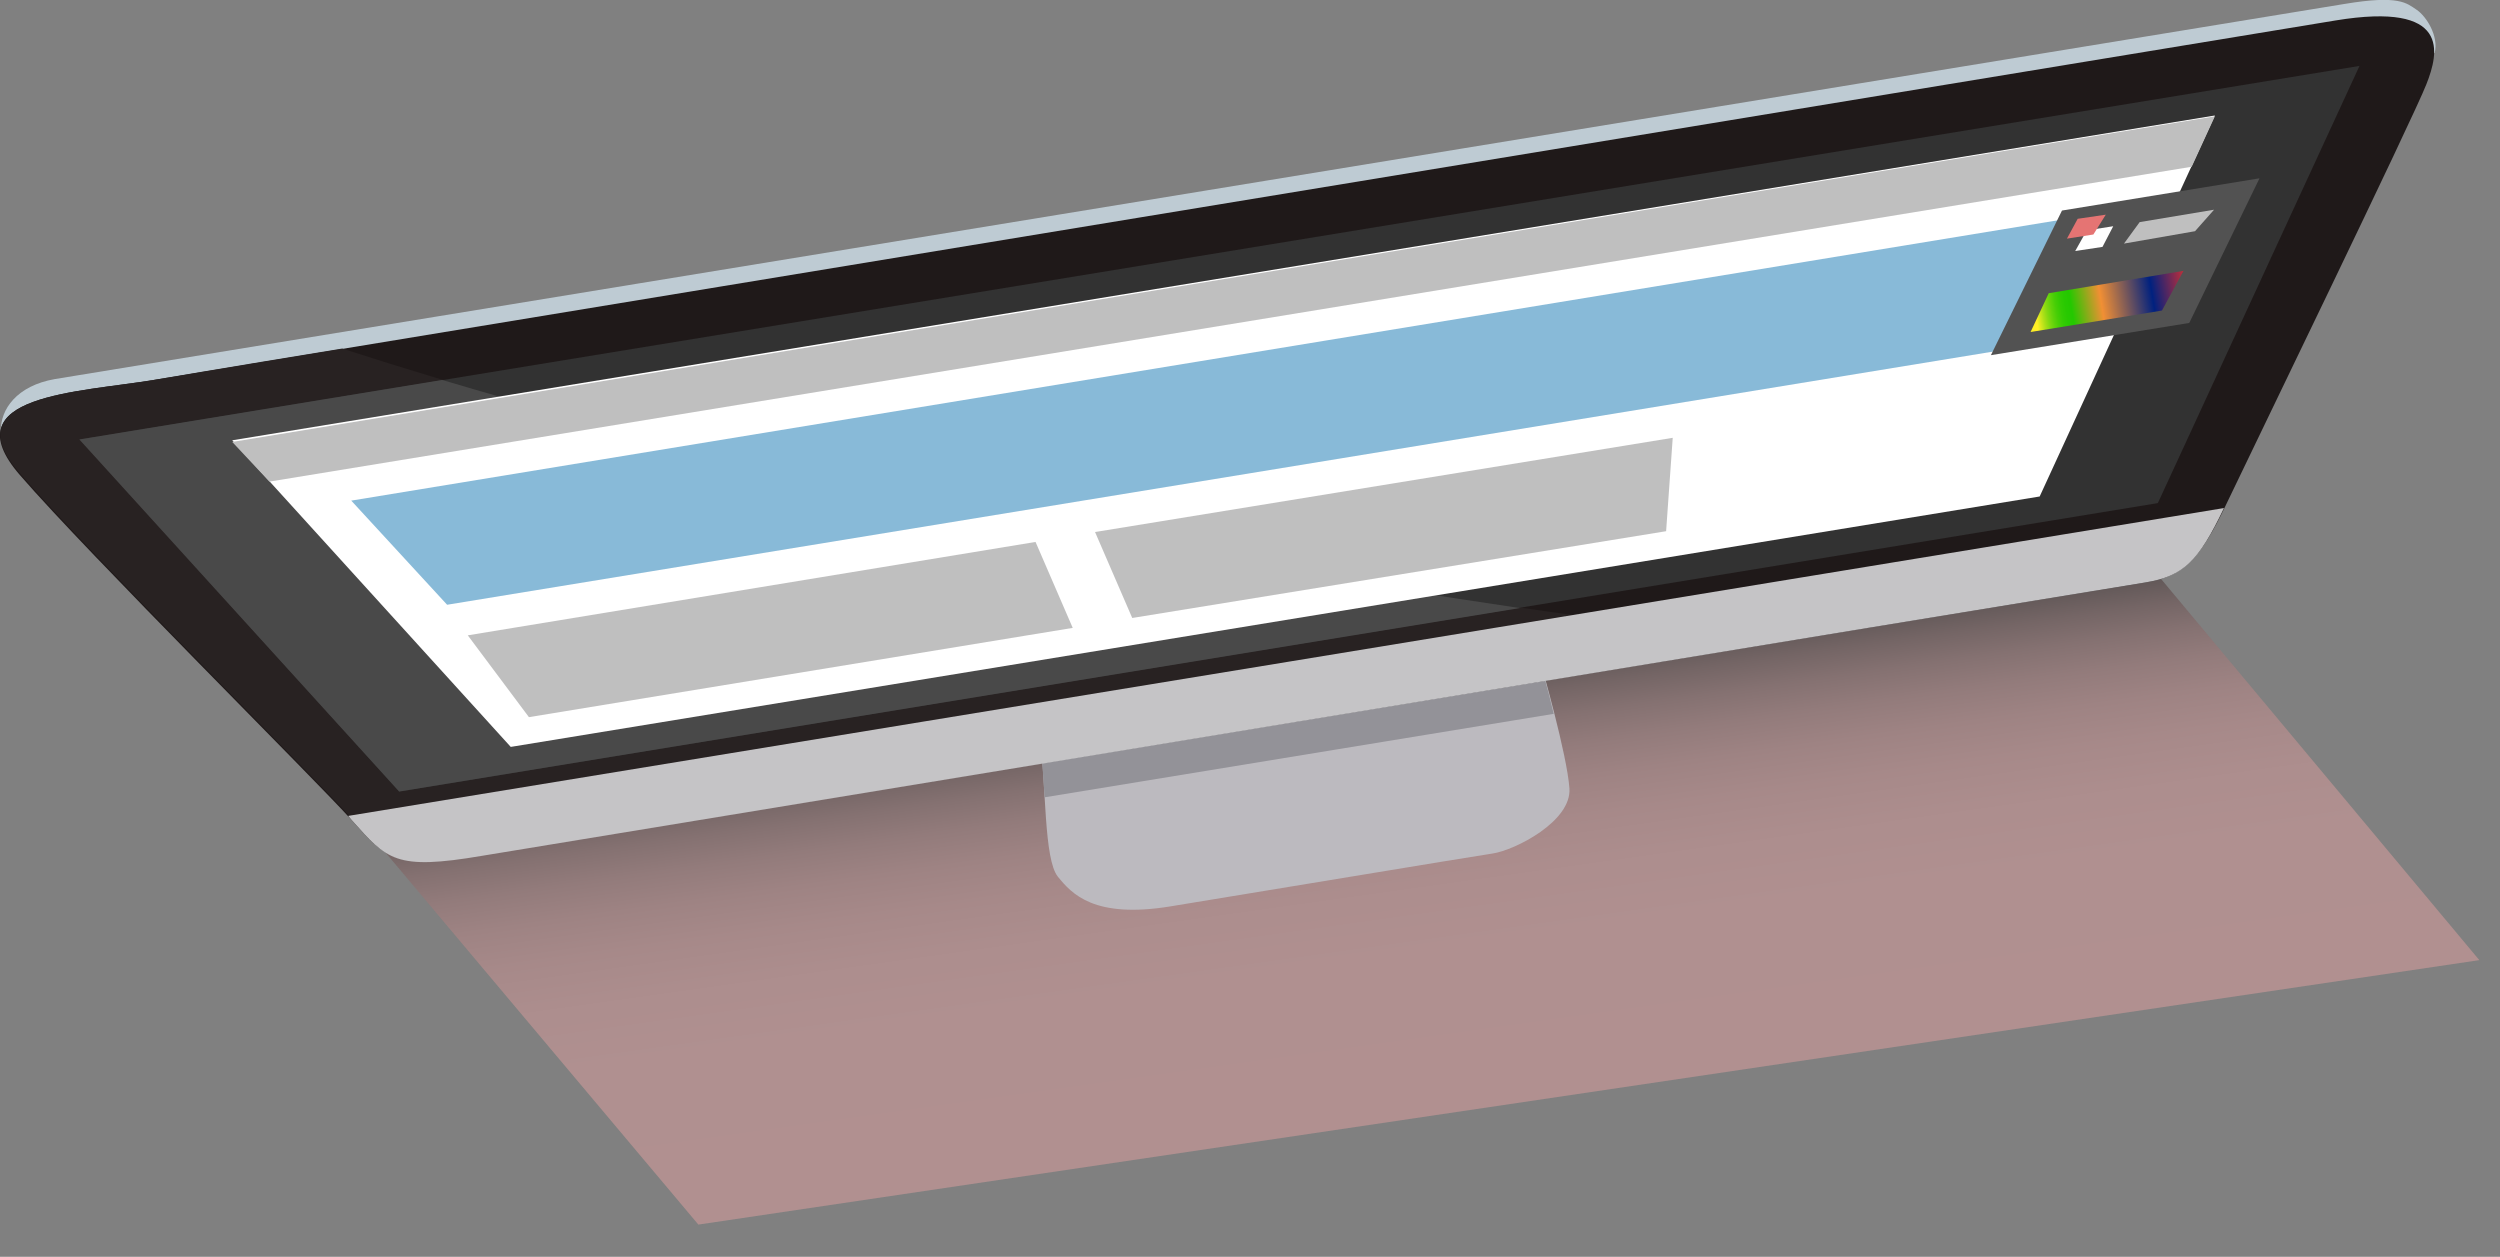 <?xml version="1.0" encoding="utf-8"?>
<!-- Generator: Adobe Illustrator 18.0.0, SVG Export Plug-In . SVG Version: 6.00 Build 0)  -->
<!DOCTYPE svg PUBLIC "-//W3C//DTD SVG 1.1//EN" "http://www.w3.org/Graphics/SVG/1.1/DTD/svg11.dtd">
<svg version="1.1" id="imac" xmlns="http://www.w3.org/2000/svg" xmlns:xlink="http://www.w3.org/1999/xlink" x="0px" y="0px"
	 viewBox="0 297.3 1210 608.3" enable-background="new 0 297.3 1210 608.3" xml:space="preserve">
	<rect x="0" y="297.3" width="1210" height="608.3" fill="#808080" stroke="none"/>
	<g>
	
		<linearGradient id="SVGID_1_" gradientUnits="userSpaceOnUse" x1="1174.995" y1="-327.832" x2="1137.13" y2="-58.414" gradientTransform="matrix(0.838 0 0 -0.838 -286.37 564.446)">
		<stop  offset="0" style="stop-color:#E2A1A1"/>
		<stop  offset="0.356" style="stop-color:#E0A0A0"/>
		<stop  offset="0.495" style="stop-color:#D99B9B"/>
		<stop  offset="0.597" style="stop-color:#CD9292"/>
		<stop  offset="0.68" style="stop-color:#BC8686"/>
		<stop  offset="0.752" style="stop-color:#A57676"/>
		<stop  offset="0.816" style="stop-color:#896262"/>
		<stop  offset="0.874" style="stop-color:#684A4A"/>
		<stop  offset="0.928" style="stop-color:#422F2F"/>
		<stop  offset="0.976" style="stop-color:#171111"/>
		<stop  offset="1" style="stop-color:#000000"/>
		</linearGradient>
		<polygon opacity="0.5" fill="url(#SVGID_1_)" enable-background="new    " points="338,890 164.8,684 1038,568 1200,762 	"/>
	
			<path fill="#BCBABF" d="M503.2,653.2c3.2,24.4,2,60,8.8,68.4s17.6,20.4,54.4,14.4s145.2-24,156-25.6s38.4-15.6,37.2-31.6
				c-1.2-16.4-13.2-58.4-14.8-64C742.8,608.8,503.2,653.2,503.2,653.2z"/>
			<path fill="#939298" d="M752,642.8c-3.2-13.6-6.8-25.6-7.6-28.8c-1.2-5.6-241.2,38.8-241.2,38.8c1.2,9.2,1.6,20,2.4,30.4
				L752,642.8z"/>
			<path fill="#BECBD3" d="M0.4,506.4c-0.4-11.2,8-22.4,26-25.6c31.6-5.2,1082-177.2,1108.4-181.6c26.4-4.4,30-0.4,34.8,2.8
				c4.8,3.2,10.8,12.8,8.8,20.8C1176,331.2,0.4,506.4,0.4,506.4z"/>
			<path fill="#1F1919" d="M74.4,481.2c-36,6-98.4,7.2-64.8,46S152.8,674.8,170,694s20.8,24,62.8,17.2c0,0,787.6-129.2,805.6-132
				c18-2.8,26.4-11.2,38.8-37.2s91.2-188.4,97.2-204c6-15.2,12-40-44-30.8C1074.4,316.4,74.4,481.2,74.4,481.2z"/>
			<path fill="#282222" d="M10,526.8c33.6,38.8,143.2,147.6,160.4,166.8s20.8,24,62.8,17.2c0,0,390.4-64,628-102.8
				c-186.4-22.4-458.4-65.2-695.6-142c-56.4,9.2-91.2,15.2-91.2,15.2C38.4,487.2-24,488.4,10,526.8z"/>
			<polygon fill="#323232" points="1044.4,540.8 1142,329.2 38.8,510 193.2,680.4 		"/>
			<path fill="#494949" d="M193.2,680.4l542.4-88.8c-156.8-23.2-346-58-521.6-110.4L38.4,510L193.2,680.4z"/>
			<path fill="#C5C4C6" d="M1076.4,543.2c-111.6,18.4-790.3,129.8-907.9,149c0.8,0.9,1.3,1.6,1.7,2c17.2,19.2,20.9,24.5,63.2,17.3
				c0,0,787-129.5,805-132.3C1056.7,576.2,1064.1,569,1076.4,543.2z"/>
	
		<g id="contenido">
			<polygon fill="#FFFFFF" points="987.2,537.6 1072,353.2 112.4,510.4 247.2,658.8 		"/>
			<polygon fill="#BFBFBF" points="112.4,511.2 130.4,530.4 1060.8,378 1072,353.6 		"/>
			<polygon fill="#BFBFBF" points="519.2,601.2 501.2,559.6 226.4,604.8 256,644.4 		"/>
			<polygon id="rectangulo-blue" fill="#88BAD8" points="998,462 1029.6,398.4 170,539.6 216.4,590 		"/>
			<polygon fill="#525252" points="1059.6,453.6 963.6,469.2 998,399.2 1093.6,383.6 		"/>
			<polygon id="white" fill="#FFFFFF" points="1017.6,416.8 1004.4,418.8 1010,408.8 1022.8,406.8 		"/>
			<polygon id="red" fill="#E57473" points="1013.2,410.8 1000.4,412.8 1005.6,403.2 1019.2,401.2 		"/>
			<polygon id="gray-2" fill="#BFBFBF" points="1062.4,409.2 1028,415.2 1035.6,404.8 1071.6,398.8 		"/>
			
				<linearGradient id="SVGID_2_" gradientUnits="userSpaceOnUse" x1="1545.845" y1="-120.782" x2="1652.287" y2="-120.782" gradientTransform="matrix(0.828 -0.136 -0.136 -0.828 -323.157 560.769)">
				<stop  offset="0.135" style="stop-color:#FFEF26"/>
				<stop  offset="0.149" style="stop-color:#DFE920"/>
				<stop  offset="0.174" style="stop-color:#AEE018"/>
				<stop  offset="0.199" style="stop-color:#83D911"/>
				<stop  offset="0.225" style="stop-color:#61D30B"/>
				<stop  offset="0.25" style="stop-color:#46CE06"/>
				<stop  offset="0.276" style="stop-color:#33CB03"/>
				<stop  offset="0.303" style="stop-color:#28C901"/>
				<stop  offset="0.332" style="stop-color:#24C800"/>
				<stop  offset="0.496" style="stop-color:#F18F34"/>
				<stop  offset="0.775" style="stop-color:#00217F"/>
				<stop  offset="1" style="stop-color:#E3312D"/>
			</linearGradient>
			<polygon fill="url(#SVGID_2_)" points="1046.4,447.6 982.8,458 991.6,439.2 1056.8,428.4 		"/>
			<polygon id="gray" fill="#BFBFBF" points="806.4,554.4 809.6,509.2 530,554.8 548,596.4 		"/>
		</g>
	</g>
</svg>
